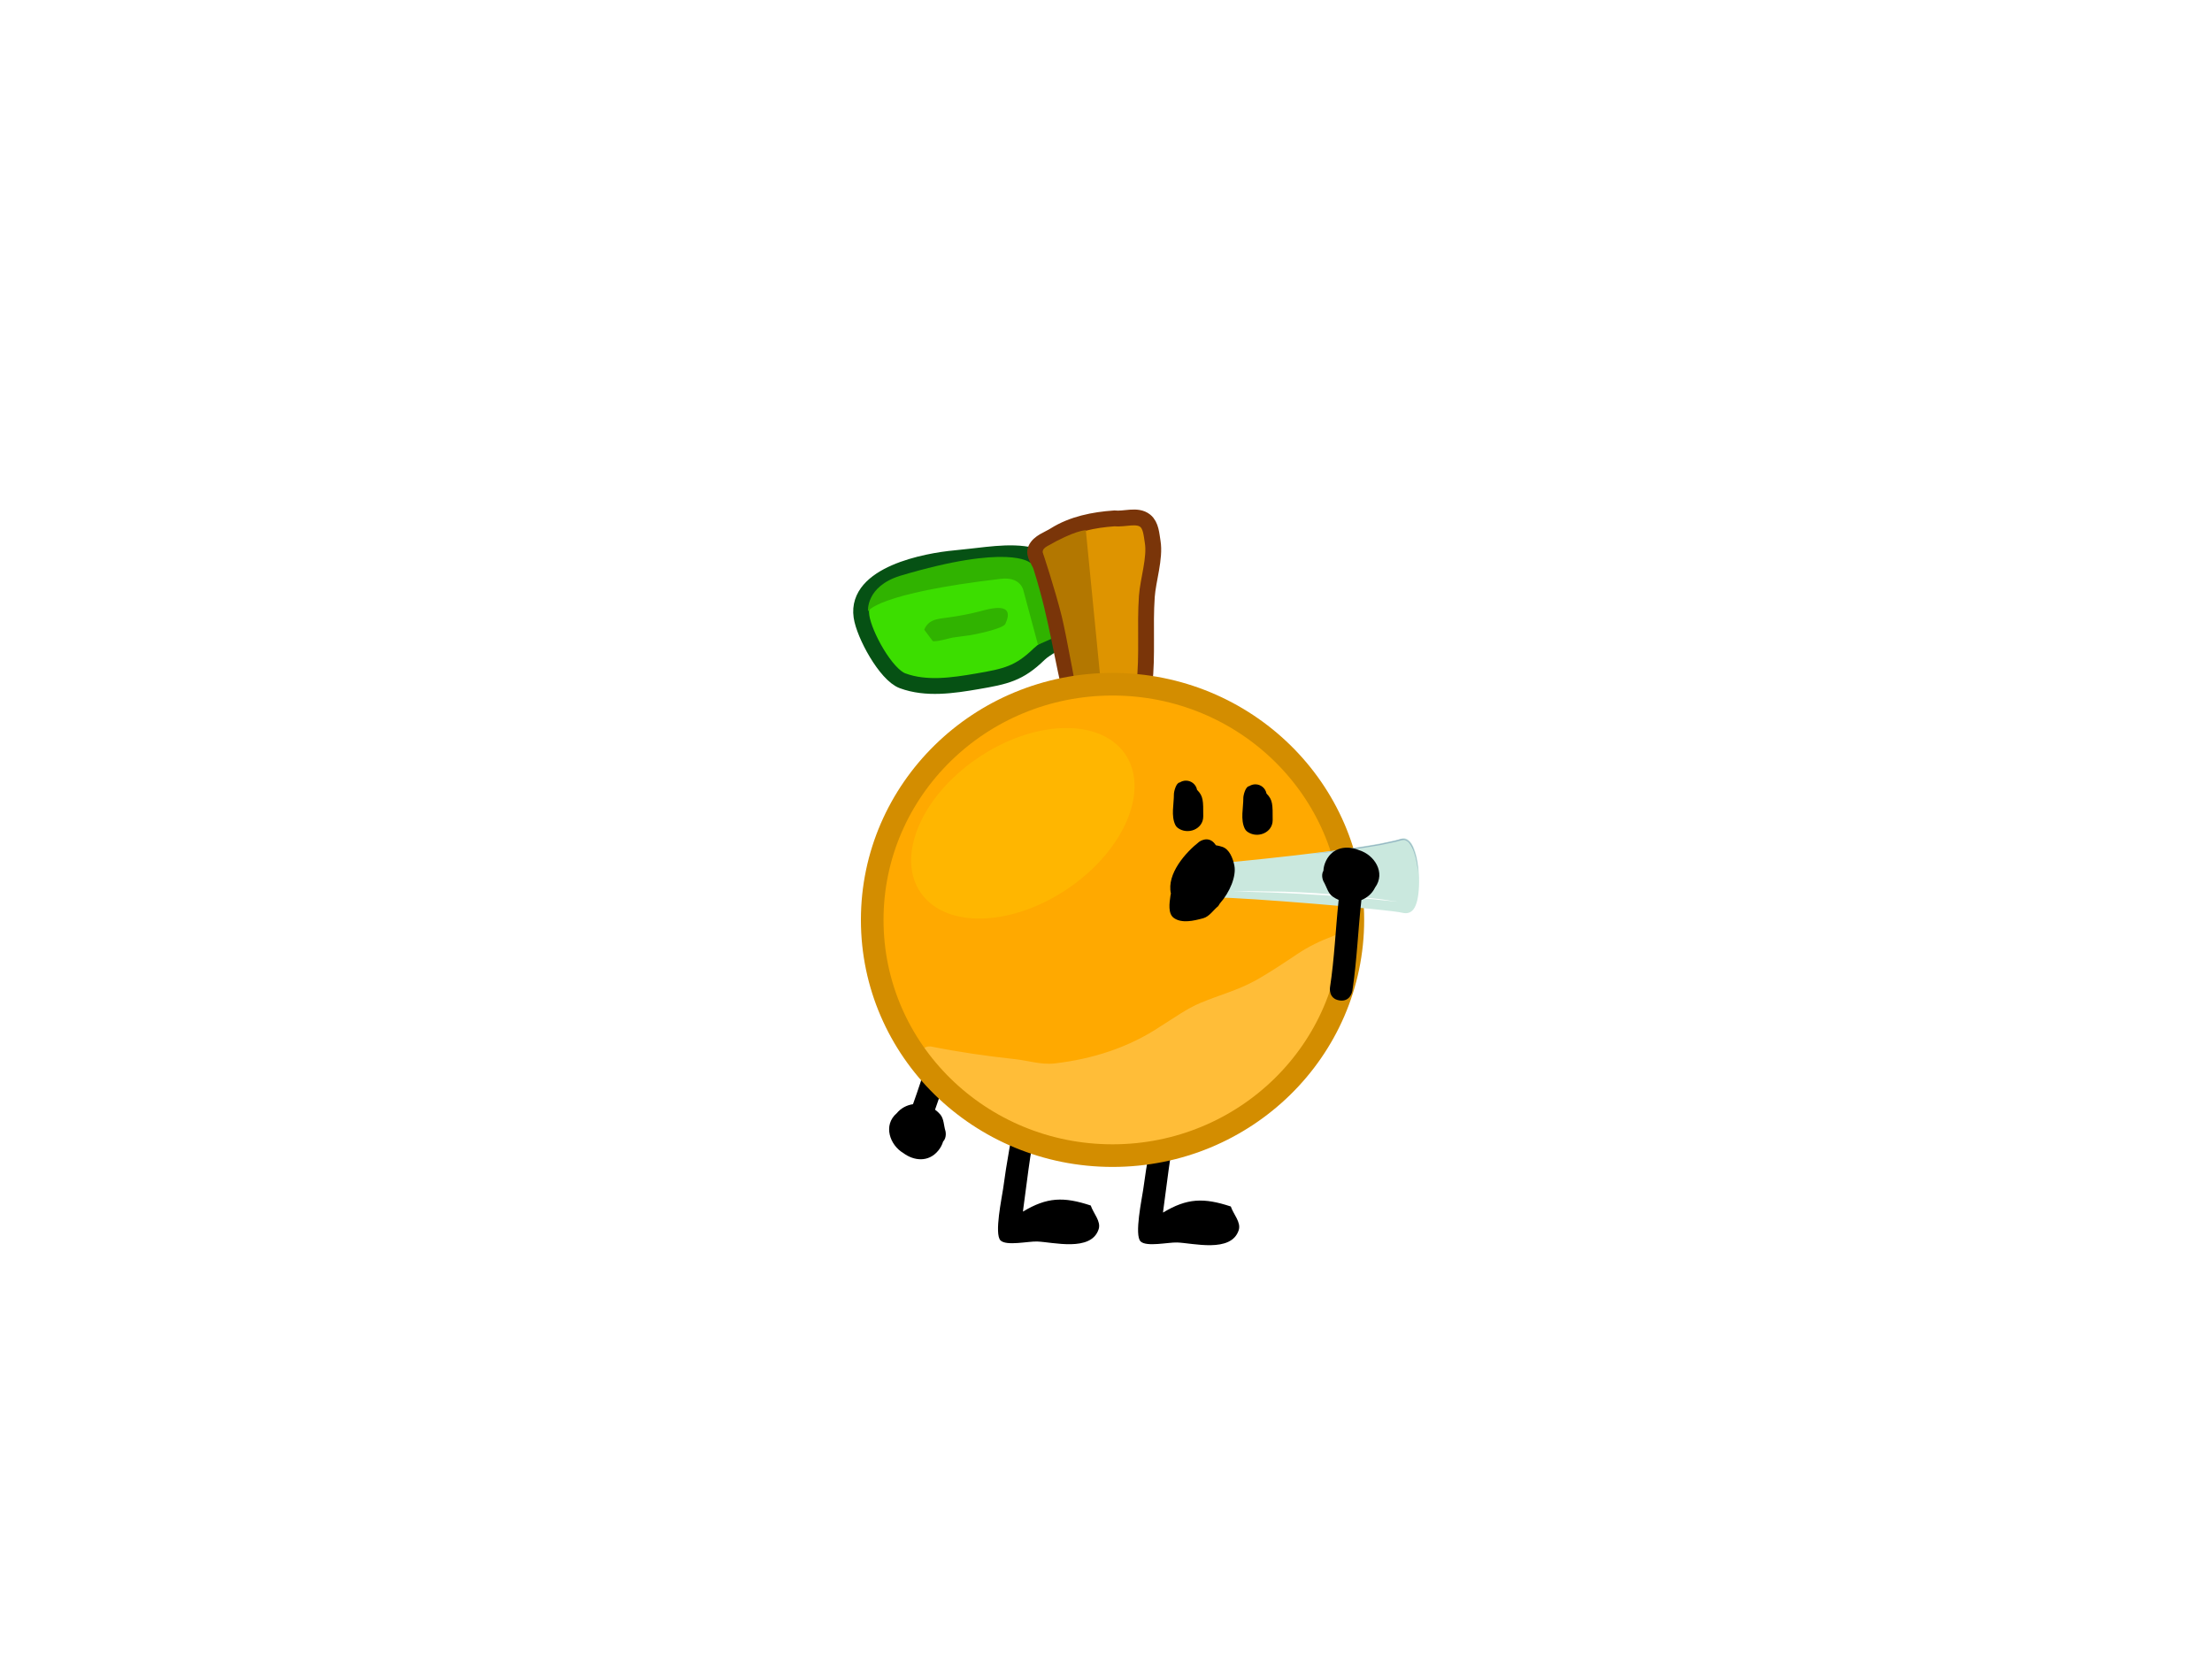 <svg version="1.1" xmlns="http://www.w3.org/2000/svg" xmlns:xlink="http://www.w3.org/1999/xlink" width="489" height="370" viewBox="0,0,489,370"><g transform="translate(5,5.5)"><g data-paper-data="{&quot;isPaintingLayer&quot;:true}" fill-rule="nonzero" stroke-linejoin="miter" stroke-miterlimit="10" stroke-dasharray="" stroke-dashoffset="0" style="mix-blend-mode: normal"><path d="M-5,364.5v-370h489v370z" fill="#ffffff" stroke="none" stroke-width="0" stroke-linecap="butt"/><path d="M203.481,246.884c-0.196,0.682 -0.547,1.358 -1.08,2.004c-2.17,2.628 -5.399,2.241 -7.701,0.526c-2.999,-1.772 -4.544,-6.186 -1.459,-8.811c0.912,-1.117 2.201,-1.788 3.59,-1.997c2.29,-6.332 4.089,-12.832 6.627,-19.069c0,0 0.944,-2.315 3.259,-1.372c2.315,0.944 1.372,3.259 1.372,3.259c-2.453,6.01 -4.204,12.276 -6.381,18.393c0.406,0.295 0.787,0.642 1.134,1.04c0.845,0.97 0.777,2.452 1.165,3.678c0,0 0.366,1.401 -0.524,2.349z" fill="#000000" stroke="none" stroke-width="0.5" stroke-linecap="butt"/><path d="M252.108,262.568c5.309,-3.206 8.998,-3.325 14.983,-1.347c0.582,1.746 2.316,3.489 1.747,5.239c-1.657,5.096 -10.147,2.837 -13.597,2.719c-2.014,-0.069 -6.759,1.027 -8.083,-0.227c-1.456,-1.377 0.32,-9.626 0.559,-11.426c0.78,-5.882 1.872,-11.689 3.043,-17.482c1.397,1.028 2.833,1.999 4.377,2.773c-0.708,3.454 -1.344,6.92 -1.806,10.41c0,0 -1.099,8.291 -1.18,8.898c-0.019,0.146 -0.032,0.293 -0.042,0.441z" fill="#000000" stroke="none" stroke-width="0.5" stroke-linecap="butt"/><path d="M221.145,262.351c5.309,-3.206 8.998,-3.325 14.983,-1.347c0.582,1.746 2.316,3.489 1.747,5.239c-1.657,5.096 -10.147,2.837 -13.597,2.719c-2.014,-0.069 -6.759,1.027 -8.083,-0.227c-1.456,-1.377 0.32,-9.626 0.559,-11.426c0.78,-5.882 1.872,-11.689 3.043,-17.482c1.397,1.028 2.833,1.999 4.377,2.773c-0.708,3.454 -1.344,6.92 -1.806,10.41c0,0 -1.099,8.291 -1.18,8.898c-0.019,0.146 -0.032,0.293 -0.042,0.441z" fill="#000000" stroke="none" stroke-width="0.5" stroke-linecap="butt"/><g><path d="M230.931,134.302c-1.346,1.929 -4.692,3.325 -6.189,4.785c-4.437,4.325 -7.392,4.957 -13.727,6.042c-5.326,0.912 -11.25,1.809 -16.492,-0.13c-3.689,-1.365 -8.502,-10.188 -9.076,-14.216c-1.334,-9.369 14.342,-12.293 20.697,-12.873c2.586,-0.236 4.421,-0.5 6.995,-0.766c2.723,-0.282 5.427,-0.491 8.145,-0.166c3.068,0.367 5.279,1.44 7.548,3.596c0,0 4.237,12.474 2.935,13.04z" fill="#3cde00" stroke="#065114" stroke-width="3.5" stroke-linecap="butt"/><path d="M224.466,137.035l-3.219,-11.969c0,0 -0.537,-3.126 -4.974,-2.607c-27.591,3.229 -29.385,7.193 -29.385,7.193c0,0 -0.546,-5.463 7.079,-7.852c24.025,-7.165 28.671,-2.955 28.671,-2.955c0,0 1.095,-0.417 3.133,7.406c1.35,5.181 2.27,9.194 2.27,9.194z" fill="#30b300" stroke="#000000" stroke-width="0" stroke-linecap="round"/><path d="M237.177,154.321c-0.246,0.285 -0.61,0.533 -1.142,0.689c-2.179,0.639 -2.818,-1.539 -2.818,-1.539c-2.774,-9.467 -3.993,-19.287 -6.644,-28.823c-0.459,-1.65 -0.919,-3.301 -1.452,-4.928c-0.412,-1.258 -1.692,-2.588 -1.157,-3.798c0.706,-1.596 2.735,-2.179 4.211,-3.109c3.927,-2.473 8.602,-3.392 13.14,-3.711c2.28,0.249 5.074,-0.912 6.86,0.526c1.286,1.035 1.374,3.042 1.645,4.67c0.594,3.572 -1.042,8.464 -1.293,12.076c-0.454,6.522 0.182,12.836 -0.535,19.367c-0.082,0.75 -0.561,5.739 -0.924,6.216c-2.496,3.287 -5.674,2.04 -9.003,2.349z" fill="#de9400" stroke="#7a3509" stroke-width="3.5" stroke-linecap="butt"/><path d="M235.038,111.706l3.877,39.522l-5.413,-1.019c0,0 -2.819,-15.583 -3.779,-19.426c-1.542,-6.175 -4.165,-14.026 -4.165,-14.026c0,0 -0.384,-0.738 0.863,-1.462c6.136,-3.56 8.616,-3.589 8.616,-3.589z" fill="#b37700" stroke="#000000" stroke-width="0" stroke-linecap="round"/><path d="M199.316,133.707c0.437,-1.043 1.081,-1.631 1.874,-1.991c1.026,-0.466 2.302,-0.551 3.698,-0.747c2.236,-0.314 4.463,-0.731 6.648,-1.3c2.218,-0.577 8.06,-2.337 5.72,2.751c-0.523,1.137 -7.159,2.416 -7.727,2.499c-1.32,0.193 -2.648,0.339 -3.966,0.541c-0.503,0.077 -3.954,1.096 -4.392,0.729z" fill="#30b300" stroke="none" stroke-width="0.5" stroke-linecap="butt"/></g><g stroke-linecap="butt"><path d="M241.16,146.085c29.037,0 52.575,23.086 52.575,51.564c0,28.478 -23.539,51.564 -52.575,51.564c-29.037,0 -52.575,-23.086 -52.575,-51.564c0,-28.478 23.539,-51.564 52.575,-51.564z" fill="#ffa900" stroke="none" stroke-width="0"/><path d="M196.713,225.894c1.279,-0.853 2.209,0.039 2.505,0.391c0.674,-0.617 1.661,-0.42 1.661,-0.42c6.125,1.225 12.184,2.098 18.394,2.768c2.898,0.312 5.894,1.301 8.835,0.964c8.397,-0.961 16.47,-3.529 23.488,-8.231c2.889,-1.778 5.666,-3.846 8.811,-5.163c4.042,-1.693 8.208,-2.775 12.087,-4.92c3.162,-1.748 6.357,-3.914 9.362,-5.915c2.398,-1.597 4.992,-2.865 7.736,-3.888c1.152,-0.43 2.389,-1.528 3.531,-1.07c0.836,0.335 1.198,1.272 1.51,2.202c-0.249,2.106 -0.781,6.892 -0.904,8.701c-0.691,0.811 -1.213,1.771 -1.511,2.824c-0.184,0.651 -0.283,1.338 -0.283,2.048c0,0.029 0,0.059 0.001,0.088c-0.067,0.272 -0.155,0.517 -0.277,0.722c-0.967,1.627 -2.84,2.205 -3.77,3.756c-1.512,2.521 -2.287,5.071 -3.105,7.879c-0.297,1.019 -1.324,2.224 -1.155,3.315c0.026,0.17 0.067,0.328 0.117,0.478c-1.078,0.959 -2.302,2.027 -3.263,2.959c-1.178,0.414 -2.329,0.88 -3.408,1.477c-1.988,1.099 -3.491,2.997 -5.427,4.208c-3.426,2.143 -7.112,4.076 -10.824,5.666c-4.377,1.64 -8.234,3.931 -12.934,4.621c-4.838,0.711 -9.644,-0.432 -14.388,-1.258c-6.563,-1.142 -13.127,-2.118 -19.133,-4.559c-2.044,-5.088 -9.529,-9.344 -13.919,-10.677c-0.005,-0.002 -0.01,-0.003 -0.016,-0.005c-0.24,-0.188 -0.492,-0.362 -0.754,-0.52c-1.17,-1.66 -2.182,-3.446 -3.104,-5.288l-0.384,-0.55c0,0 -1.042,-1.563 0.521,-2.605z" fill="#ffbd38" stroke="none" stroke-width="0.5"/><path d="M187.818,197.869c0,-28.777 23.786,-52.106 53.127,-52.106c29.341,0 53.127,23.328 53.127,52.106c0,28.777 -23.786,52.106 -53.127,52.106c-29.341,0 -53.127,-23.328 -53.127,-52.106z" fill="none" stroke="#d38d00" stroke-width="5"/><path d="M244.089,161.76c5.002,8.303 -1.228,21.637 -13.914,29.782c-12.686,8.145 -27.025,8.017 -32.027,-0.287c-5.002,-8.303 1.228,-21.637 13.914,-29.782c12.686,-8.145 27.025,-8.017 32.027,0.287z" fill="#ffb600" stroke="none" stroke-width="0"/></g><path d="M276.345,175.807c0,2.856 -3.472,4.153 -5.64,2.529c-0.224,-0.168 -0.412,-0.397 -0.533,-0.65c-0.977,-2.048 -0.306,-4.532 -0.312,-6.802c-0.002,-0.568 0.487,-2.543 1.304,-2.588c0.391,-0.254 0.858,-0.402 1.359,-0.402c1.222,0 2.24,0.877 2.457,2.037c1.406,1.408 1.365,2.433 1.365,5.875z" fill="#000000" stroke="none" stroke-width="0.5" stroke-linecap="butt"/><path d="M260.997,174.991c0,2.856 -3.472,4.153 -5.64,2.529c-0.224,-0.168 -0.412,-0.397 -0.533,-0.65c-0.978,-2.048 -0.306,-4.532 -0.312,-6.802c-0.002,-0.568 0.487,-2.543 1.304,-2.588c0.391,-0.254 0.858,-0.402 1.359,-0.402c1.222,0 2.24,0.877 2.457,2.036c1.406,1.408 1.365,2.433 1.365,5.875z" fill="#000000" stroke="none" stroke-width="0.5" stroke-linecap="butt"/><g stroke="none" stroke-width="1" stroke-linecap="butt"><g><path d="M264.02,192.922c0,0 -1.582,4.444 -3.596,1.41c-2.204,-3.399 -0.707,-16.615 3.777,-8.959c0,0 31.733,-2.862 40.586,-5.465c2.991,-0.909 4.084,5.76 3.915,10.303c-0.215,5.464 -1.731,6.532 -3.702,6.075c-2.957,-0.748 -35.028,-3.402 -40.979,-3.364z" fill="#cae8de"/><path d="M267.556,191.575c0,0 0.552,-0.009 1.595,-0.027c0.981,-0.016 2.392,-0.04 4.111,-0.007c1.718,0.033 3.682,0.061 5.83,0.087c2.149,0.087 4.42,0.171 6.693,0.317c2.273,0.146 4.546,0.353 6.696,0.501c1.045,0.105 2.09,0.21 3.073,0.317c0.983,0.106 1.906,0.214 2.766,0.322c1.72,0.155 3.135,0.377 4.12,0.545c0.983,0.106 1.538,0.22 1.538,0.22c0,0 -0.553,-0.052 -1.536,-0.158c-0.983,-0.106 -2.396,-0.205 -4.118,-0.422c-0.86,-0.047 -1.782,-0.154 -2.765,-0.261c-0.983,-0.106 -2.027,-0.15 -3.072,-0.255c-2.15,-0.148 -4.423,-0.355 -6.634,-0.441c-2.273,-0.146 -4.545,-0.292 -6.694,-0.379c-2.149,-0.087 -4.114,-0.177 -5.832,-0.209c-3.499,-0.126 -5.77,-0.149 -5.77,-0.149z" fill="#ffffff"/><path d="M308.676,188.678c0,0 -0.008,-0.491 -0.144,-1.286c-0.136,-0.795 -0.279,-2.02 -0.608,-3.364c-0.195,-0.672 -0.392,-1.405 -0.772,-2.134c-0.19,-0.365 -0.38,-0.73 -0.631,-1.032c-0.25,-0.303 -0.623,-0.542 -0.993,-0.658c-0.369,-0.055 -0.796,0.075 -1.285,0.206c-0.427,0.13 -0.916,0.261 -1.344,0.329c-0.917,0.199 -1.834,0.399 -2.812,0.599c-1.896,0.338 -3.794,0.616 -5.568,0.891c-1.776,0.214 -3.429,0.425 -4.837,0.572c-2.817,0.293 -4.778,0.448 -4.778,0.448c0,0 1.898,-0.216 4.715,-0.57c1.408,-0.208 3.061,-0.419 4.835,-0.694c1.775,-0.275 3.672,-0.552 5.507,-0.89c0.917,-0.199 1.895,-0.4 2.751,-0.598c0.428,-0.069 0.917,-0.199 1.344,-0.329c0.244,-0.065 0.427,-0.13 0.672,-0.195c0.244,-0.065 0.49,-0.07 0.736,-0.012c0.493,0.114 0.866,0.415 1.178,0.717c0.313,0.363 0.503,0.728 0.693,1.093c0.32,0.792 0.516,1.525 0.712,2.197c0.33,1.406 0.411,2.57 0.487,3.428c0.136,0.795 0.144,1.286 0.144,1.286z" fill="#96b7c4"/></g><path d="M261.059,184.628c0.613,-0.01 1.258,1.82 1.304,4.58c0.046,2.76 -0.165,4.788 -0.779,4.799c-0.613,0.01 -1.506,-1.999 -1.553,-4.821c-0.047,-2.821 0.415,-4.547 1.028,-4.557z" fill="#b6cfd1"/><path d="M261.059,184.628c0,0 0.061,-0.001 0.123,-0.002c0.061,-0.001 0.185,0.058 0.248,0.18c0.063,0.122 0.188,0.242 0.253,0.425c0.064,0.183 0.129,0.366 0.194,0.61c0.13,0.427 0.2,0.978 0.272,1.591c0.072,0.612 0.082,1.226 0.153,1.838c0.01,0.613 0.021,1.227 -0.031,1.841c0.01,0.613 -0.104,1.106 -0.157,1.598c0.007,0.429 -0.109,0.799 -0.228,1.047c-0.059,0.124 -0.12,0.186 -0.241,0.249c-0.06,0.062 -0.123,0.002 -0.123,0.002c0,0 0.061,-0.001 0.123,-0.002c0.06,-0.062 0.121,-0.125 0.18,-0.248c0.118,-0.309 0.173,-0.678 0.166,-1.107c0.053,-0.492 0.044,-1.044 0.035,-1.596c-0.009,-0.552 -0.019,-1.165 -0.031,-1.84c-0.01,-0.613 -0.021,-1.227 -0.092,-1.839c-0.071,-0.551 -0.08,-1.103 -0.211,-1.592c-0.069,-0.428 -0.198,-0.856 -0.324,-1.038c-0.063,-0.122 -0.126,-0.182 -0.248,-0.18z" fill="#96b7c4"/><path d="M263.609,194.034c0,0 0.119,-0.247 0.236,-0.556c0.055,-0.369 0.232,-0.801 0.346,-1.294c0.057,-0.246 0.114,-0.493 0.111,-0.677c0.057,-0.246 0.054,-0.43 0.112,-0.615c0.058,-0.185 0.056,-0.308 0.054,-0.43c-0.002,-0.123 0.058,-0.185 0.058,-0.185c0,0 0.065,0.244 0.072,0.612c0.003,0.184 0.007,0.429 0.01,0.613c0.004,0.245 -0.053,0.492 -0.11,0.738c-0.114,0.493 -0.352,0.988 -0.53,1.297c-0.179,0.31 -0.36,0.497 -0.36,0.497z" fill="#96b7c4"/><path d="M261.647,183.084c0,0 0.368,-0.006 0.863,0.231c0.247,0.119 0.557,0.297 0.807,0.539c0.249,0.241 0.5,0.544 0.689,0.847c0.189,0.304 0.318,0.67 0.384,0.975c0.064,0.183 0.066,0.306 0.07,0.49c0.003,0.184 0.005,0.307 0.007,0.429c0.065,0.244 0.008,0.491 0.011,0.675c0.003,0.184 0.004,0.245 0.004,0.245c0,0 -0.001,-0.061 -0.065,-0.244c-0.003,-0.184 -0.067,-0.367 -0.072,-0.612c-0.002,-0.123 -0.065,-0.244 -0.069,-0.428c-0.063,-0.122 -0.066,-0.306 -0.13,-0.427c-0.064,-0.183 -0.128,-0.305 -0.192,-0.488c-0.064,-0.183 -0.128,-0.305 -0.254,-0.487c-0.125,-0.121 -0.189,-0.304 -0.314,-0.424c-0.125,-0.121 -0.188,-0.242 -0.313,-0.363c-0.249,-0.241 -0.437,-0.422 -0.684,-0.541c-0.373,-0.301 -0.743,-0.417 -0.743,-0.417z" fill="#96b7c4"/><path d="M261.588,194.252c0,0 0.062,0.06 0.246,0.057c0.061,-0.001 0.184,-0.003 0.244,-0.065c0.122,-0.063 0.181,-0.187 0.24,-0.311c0.121,-0.125 0.18,-0.248 0.239,-0.372c0.059,-0.124 0.056,-0.308 0.114,-0.493c0.055,-0.369 0.11,-0.738 0.166,-1.107c0.058,-0.185 0.055,-0.369 0.052,-0.553c-0.003,-0.184 0.055,-0.369 0.052,-0.553c-0.006,-0.368 0.049,-0.737 0.045,-0.982c0.051,-0.614 0.045,-0.982 0.045,-0.982c0,0 0.065,0.244 0.137,0.857c0.005,0.307 0.011,0.675 0.017,1.043c0.003,0.184 0.006,0.368 0.009,0.552c-0.058,0.185 -0.054,0.43 -0.051,0.614c-0.055,0.369 -0.109,0.799 -0.226,1.169c-0.058,0.185 -0.117,0.37 -0.176,0.494c-0.058,0.185 -0.179,0.31 -0.238,0.433c-0.121,0.125 -0.241,0.249 -0.364,0.252c-0.122,0.063 -0.244,0.065 -0.306,0.066c-0.184,0.003 -0.247,-0.119 -0.247,-0.119z" fill="#ffffff"/></g><path d="M287.563,186.983c0.032,-0.709 0.216,-1.449 0.584,-2.2c1.498,-3.061 4.729,-3.437 7.367,-2.305c3.329,1.024 5.86,4.958 3.471,8.228c-0.627,1.299 -1.724,2.251 -3.026,2.778c-0.752,6.691 -0.987,13.432 -2.003,20.088c0,0 -0.378,2.471 -2.85,2.093c-2.471,-0.378 -2.093,-2.85 -2.093,-2.85c0.986,-6.416 1.229,-12.918 1.922,-19.373c-0.463,-0.193 -0.915,-0.441 -1.346,-0.747c-1.047,-0.746 -1.327,-2.204 -1.99,-3.305c0,0 -0.682,-1.277 -0.037,-2.406z" fill="#000000" stroke="none" stroke-width="0.5" stroke-linecap="butt"/><path d="M263.78,181.364c0.46,0.072 0.939,0.188 1.437,0.352c1.561,0.514 2.349,2.536 2.661,4.15c0.45,2.324 -0.968,5.845 -3.203,8.362c-0.126,0.193 -0.25,0.388 -0.366,0.587c-1.112,0.896 -1.957,2.316 -3.336,2.688c-2.074,0.561 -4.683,1.183 -6.446,-0.045c-1.379,-0.961 -1.01,-3.319 -0.772,-4.983c0.02,-0.137 0.049,-0.285 0.089,-0.445c-0.968,-4.352 3.279,-9.11 6.256,-11.431c0,0 2,-1.5 3.5,0.5c0.067,0.089 0.127,0.177 0.18,0.264z" fill="#000000" stroke="none" stroke-width="0.5" stroke-linecap="butt"/></g></g></svg>
